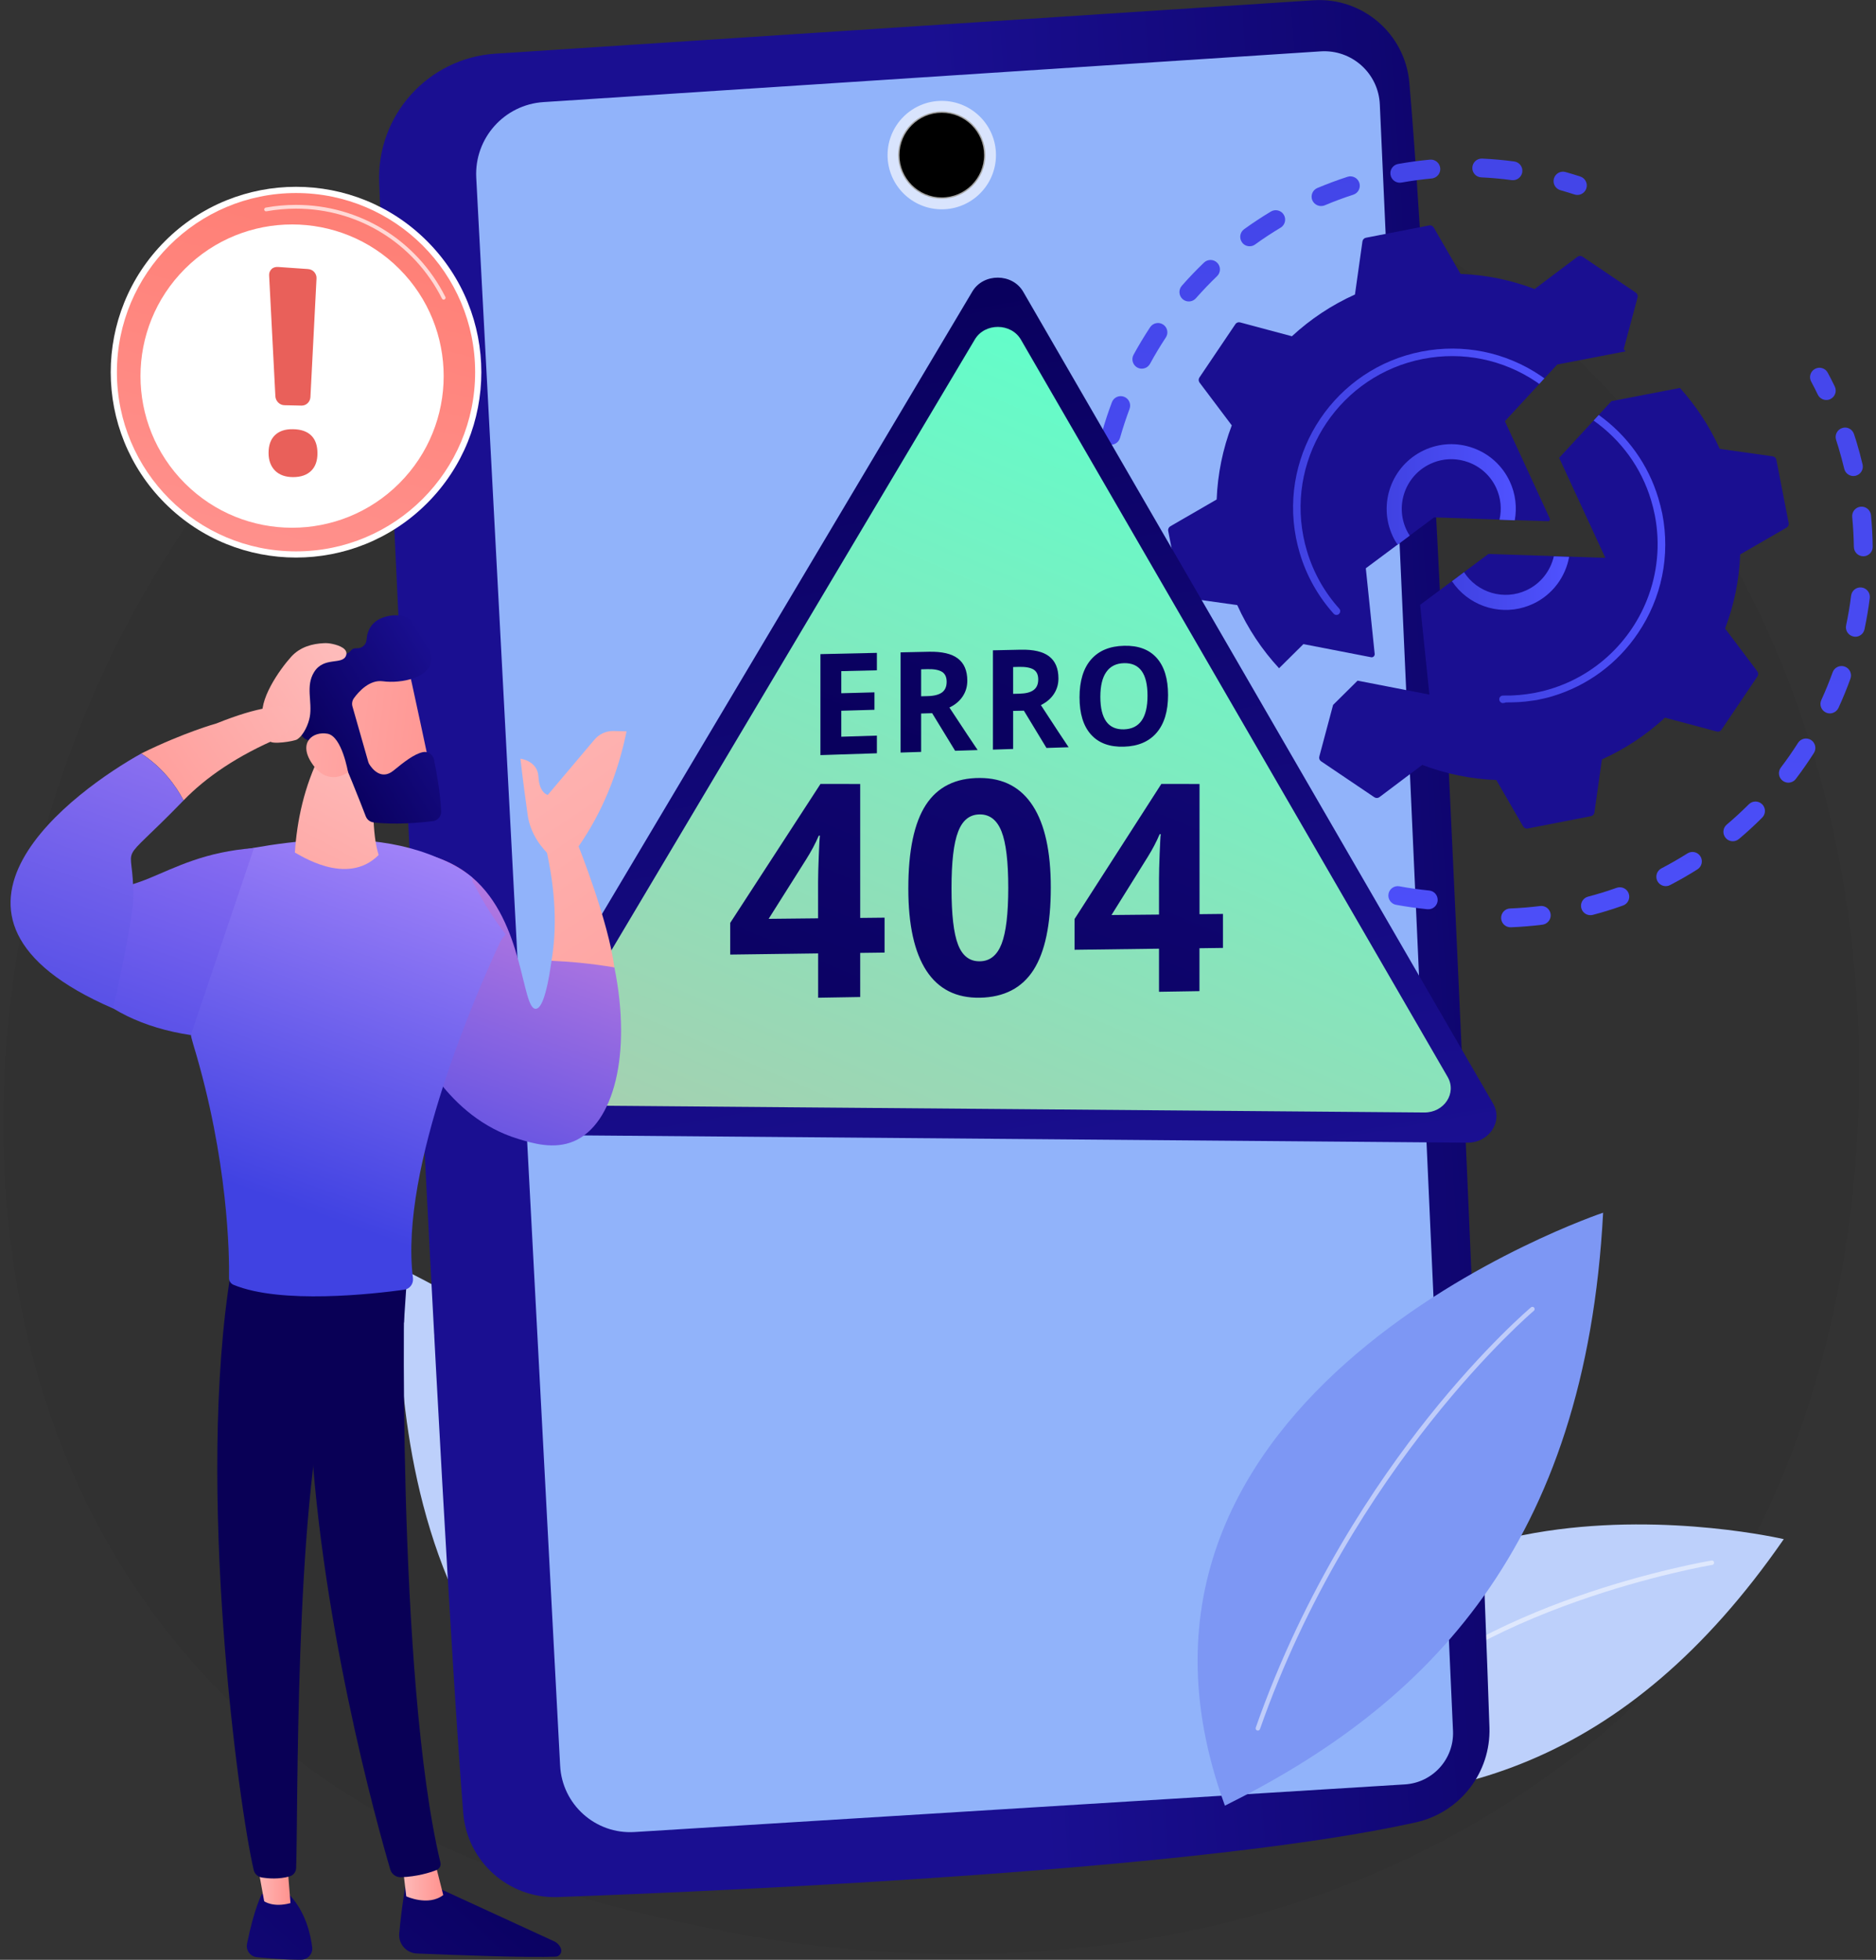 <svg width="316" height="330" viewBox="0 0 316 330" fill="none" xmlns="http://www.w3.org/2000/svg">
<rect x="0" y="0" width="316" height="330" fill="#333333" stroke="none"/>
<path opacity="0.05" d="M276.918 285.373C270.501 292.05 264.43 296.349 259.627 299.753C203.223 339.735 136.475 328.077 122.3 325.233C101.353 321.026 60.868 312.903 31.593 278.9C-12.706 227.457 -5.804 146.394 28.544 92.89C34.83 83.107 68.021 28.782 135.487 20.072C176.317 14.802 223.908 25.434 258.368 53.954C330.711 113.827 325.554 234.788 276.918 285.373Z" fill="black"/>
<path d="M129.425 304.594C127.448 269.042 114.27 236.606 67.453 213.533C67.453 213.524 60.187 300.751 129.425 304.594Z" fill="#BDD0FB"/>
<path opacity="0.51" d="M116.573 289.159C116.48 289.159 116.387 289.122 116.312 289.056C89.826 263.204 73.281 225.294 73.123 224.911C73.039 224.725 73.132 224.501 73.319 224.417C73.505 224.333 73.729 224.426 73.813 224.613C73.981 224.995 90.46 262.775 116.834 288.506C116.984 288.655 116.984 288.889 116.844 289.038C116.769 289.122 116.666 289.159 116.573 289.159Z" fill="white"/>
<path d="M211.038 302.374C243.008 305.321 273.682 297.86 300.466 259.166C300.466 259.166 223.637 241.129 211.038 302.374Z" fill="#BDD0FB"/>
<path opacity="0.51" d="M229.177 291.929C229.093 291.929 229 291.901 228.935 291.836C228.776 291.705 228.758 291.463 228.888 291.304C238.447 280.038 254.097 272.876 265.54 268.856C277.925 264.501 288.193 262.785 288.296 262.766C288.501 262.729 288.697 262.869 288.725 263.074C288.762 263.279 288.622 263.475 288.417 263.503C288.007 263.568 247.559 270.451 229.457 291.78C229.392 291.882 229.28 291.929 229.177 291.929Z" fill="white"/>
<path d="M221.231 0.048L83.438 9.039C72.106 9.776 63.424 19.419 63.871 30.769C65.858 81.177 74.195 257.403 78.028 305.265C78.691 313.491 85.713 319.73 93.957 319.432C126.03 318.266 203.101 314.75 238.475 306.86C245.927 305.2 251.14 298.476 250.888 290.856C249.49 248.6 241.6 61.722 237.394 13.907C236.666 5.663 229.485 -0.492 221.231 0.048Z" fill="url(#paint0_linear_54784_32799)"/>
<path d="M222.462 8.647L91.551 17.19C84.93 17.619 79.884 23.289 80.22 29.911L94.349 297.282C94.676 303.848 100.309 308.884 106.874 308.483L236.647 300.462C241.339 300.173 244.938 296.182 244.752 291.491L232.423 17.61C232.208 12.35 227.713 8.311 222.462 8.647Z" fill="#91B3FA"/>
<path d="M158.634 33.464C162.693 33.464 165.983 30.174 165.983 26.115C165.983 22.056 162.693 18.766 158.634 18.766C154.576 18.766 151.285 22.056 151.285 26.115C151.285 30.174 154.576 33.464 158.634 33.464Z" fill="black"/>
<path opacity="0.65" d="M158.634 35.245C153.598 35.245 149.504 31.151 149.504 26.115C149.504 21.079 153.598 16.985 158.634 16.985C163.67 16.985 167.764 21.079 167.764 26.115C167.764 31.151 163.67 35.245 158.634 35.245ZM158.634 18.99C154.708 18.99 151.509 22.189 151.509 26.115C151.509 30.041 154.708 33.24 158.634 33.24C162.561 33.24 165.759 30.041 165.759 26.115C165.759 22.189 162.57 18.99 158.634 18.99Z" fill="white"/>
<path d="M206.328 304.043C240.62 287.023 267.079 260.239 270.035 204.198C270.035 204.198 180.775 234.004 206.328 304.043Z" fill="#7D97F4"/>
<path opacity="0.51" d="M211.877 291.397C211.84 291.397 211.793 291.388 211.756 291.379C211.56 291.313 211.458 291.099 211.523 290.903C219.711 267.569 231.872 249.569 240.639 238.583C250.142 226.674 257.808 220.201 257.883 220.136C258.042 220.006 258.284 220.024 258.415 220.183C258.545 220.341 258.527 220.584 258.368 220.714C258.06 220.966 227.825 246.697 212.232 291.155C212.176 291.295 212.036 291.397 211.877 291.397Z" fill="white"/>
<path d="M249.508 29.864C251.215 29.948 252.94 30.097 254.628 30.331C254.861 30.358 255.085 30.34 255.3 30.274C255.878 30.097 256.326 29.603 256.419 28.969C256.54 28.102 255.925 27.299 255.057 27.188C253.276 26.945 251.467 26.787 249.667 26.703C248.79 26.665 248.044 27.337 248.007 28.213C247.951 29.081 248.631 29.827 249.508 29.864Z" fill="url(#paint1_linear_54784_32799)"/>
<path d="M205.05 44.264C204.444 43.63 203.437 43.611 202.803 44.217C201.507 45.458 200.248 46.773 199.063 48.125C198.485 48.787 198.55 49.785 199.203 50.363C199.632 50.736 200.201 50.848 200.714 50.69C200.984 50.605 201.245 50.447 201.441 50.223C202.57 48.946 203.763 47.696 204.995 46.511C205.638 45.896 205.657 44.889 205.05 44.264Z" fill="url(#paint2_linear_54784_32799)"/>
<path d="M185.596 80.123C184.729 80.001 183.927 80.617 183.806 81.484C183.563 83.266 183.395 85.075 183.311 86.875C183.265 87.752 183.945 88.498 184.822 88.535C185.009 88.544 185.186 88.516 185.363 88.47C185.988 88.283 186.454 87.714 186.491 87.024C186.575 85.317 186.734 83.601 186.967 81.904C187.07 81.037 186.463 80.235 185.596 80.123Z" fill="url(#paint3_linear_54784_32799)"/>
<path d="M195.929 54.653C195.202 54.168 194.213 54.373 193.729 55.101C192.74 56.602 191.798 58.16 190.94 59.736C190.52 60.501 190.809 61.471 191.574 61.89C191.966 62.105 192.395 62.133 192.787 62.011C193.169 61.9 193.514 61.629 193.719 61.247C194.531 59.755 195.426 58.262 196.368 56.835C196.862 56.117 196.657 55.129 195.929 54.653Z" fill="url(#paint4_linear_54784_32799)"/>
<path d="M236.069 30.741C237.748 30.442 239.464 30.209 241.161 30.051C241.273 30.041 241.376 30.023 241.478 29.985C242.187 29.771 242.672 29.081 242.597 28.316C242.514 27.439 241.739 26.805 240.872 26.88C239.082 27.048 237.282 27.29 235.51 27.607C234.642 27.756 234.073 28.587 234.223 29.445C234.381 30.321 235.202 30.899 236.069 30.741Z" fill="url(#paint5_linear_54784_32799)"/>
<path d="M189.336 66.805C188.515 66.497 187.601 66.908 187.294 67.728C186.659 69.407 186.09 71.142 185.606 72.867C185.372 73.706 185.857 74.583 186.706 74.826C187.004 74.909 187.312 74.9 187.592 74.816C188.096 74.667 188.506 74.266 188.664 73.725C189.131 72.084 189.672 70.442 190.269 68.838C190.567 68.027 190.157 67.113 189.336 66.805Z" fill="url(#paint6_linear_54784_32799)"/>
<path d="M184.925 93.925C184.048 94.009 183.405 94.774 183.488 95.651C183.647 97.432 183.889 99.241 184.207 101.013C184.356 101.881 185.186 102.45 186.044 102.3C186.109 102.291 186.165 102.272 186.23 102.254C186.986 102.021 187.471 101.256 187.331 100.463C187.032 98.775 186.799 97.068 186.65 95.371C186.575 94.494 185.801 93.851 184.925 93.925Z" fill="url(#paint7_linear_54784_32799)"/>
<path d="M210.945 41.401C211.112 41.354 211.271 41.27 211.411 41.167C212.791 40.17 214.237 39.218 215.701 38.342C216.456 37.894 216.699 36.915 216.251 36.169C215.804 35.413 214.824 35.171 214.078 35.618C212.539 36.542 211.019 37.54 209.564 38.593C208.856 39.106 208.697 40.095 209.21 40.813C209.602 41.373 210.31 41.587 210.945 41.401Z" fill="url(#paint8_linear_54784_32799)"/>
<path d="M222.985 34.63C223.041 34.611 223.097 34.593 223.143 34.574C224.71 33.912 226.333 33.306 227.956 32.783C228.786 32.513 229.243 31.617 228.972 30.788C228.702 29.967 227.825 29.51 227.004 29.762C226.995 29.762 226.986 29.771 226.976 29.771C225.27 30.321 223.563 30.965 221.903 31.655C221.091 32 220.718 32.923 221.054 33.734C221.39 34.481 222.22 34.854 222.985 34.63Z" fill="url(#paint9_linear_54784_32799)"/>
<path d="M189.336 108.539C189.075 107.719 188.189 107.234 187.359 107.486C187.349 107.486 187.34 107.495 187.331 107.495C186.491 107.747 186.044 108.679 186.314 109.509C186.864 111.225 187.517 112.979 188.207 114.629C188.524 115.385 189.355 115.749 190.119 115.525C190.175 115.506 190.213 115.469 190.268 115.441C191.08 115.105 191.462 114.172 191.117 113.37C190.464 111.804 189.867 110.172 189.336 108.539Z" fill="url(#paint10_linear_54784_32799)"/>
<path d="M267.209 31.72C267.48 30.89 267.023 29.995 266.193 29.724C265.372 29.454 264.533 29.202 263.703 28.969C262.863 28.726 261.987 29.221 261.744 30.069C261.511 30.909 261.996 31.785 262.845 32.028C263.637 32.252 264.43 32.494 265.213 32.746C265.53 32.849 265.866 32.849 266.165 32.755C266.64 32.606 267.041 32.242 267.209 31.72Z" fill="url(#paint11_linear_54784_32799)"/>
<path d="M240.742 149.948C239.072 149.78 237.384 149.547 235.733 149.239C234.866 149.08 234.045 149.649 233.887 150.507C233.728 151.365 234.297 152.195 235.155 152.354C236.89 152.671 238.671 152.923 240.425 153.1C240.639 153.118 240.844 153.1 241.04 153.044C241.637 152.867 242.094 152.335 242.159 151.682C242.243 150.806 241.609 150.032 240.742 149.948Z" fill="url(#paint12_linear_54784_32799)"/>
<path d="M306.202 66.46C306.547 67.169 307.349 67.504 308.086 67.29C308.17 67.262 308.244 67.234 308.319 67.197C309.112 66.814 309.438 65.863 309.056 65.08C308.683 64.306 308.282 63.522 307.871 62.758C307.461 61.983 306.5 61.694 305.726 62.114C304.952 62.524 304.663 63.494 305.083 64.259C305.474 64.977 305.848 65.723 306.202 66.46Z" fill="url(#paint13_linear_54784_32799)"/>
<path d="M313.42 85.317C312.553 85.401 311.91 86.175 311.993 87.052C312.152 88.722 312.245 90.419 312.273 92.097C312.283 92.974 313.001 93.674 313.877 93.664C314.027 93.664 314.176 93.636 314.316 93.599C314.978 93.403 315.453 92.778 315.444 92.06C315.425 90.298 315.323 88.507 315.155 86.744C315.062 85.877 314.288 85.234 313.42 85.317Z" fill="url(#paint14_linear_54784_32799)"/>
<path d="M313.579 98.924C312.711 98.812 311.919 99.428 311.807 100.305C311.602 101.974 311.313 103.643 310.967 105.294C310.781 106.152 311.331 106.991 312.189 107.178C312.46 107.234 312.73 107.225 312.973 107.15C313.504 106.991 313.943 106.544 314.064 105.956C314.427 104.222 314.735 102.459 314.95 100.706C315.062 99.829 314.446 99.036 313.579 98.924Z" fill="url(#paint15_linear_54784_32799)"/>
<path d="M302.863 125.093C301.958 126.511 300.989 127.91 299.972 129.244C299.44 129.943 299.58 130.941 300.28 131.463C300.699 131.78 301.231 131.864 301.697 131.715C302.005 131.622 302.294 131.435 302.499 131.155C303.572 129.747 304.588 128.274 305.54 126.791C306.006 126.054 305.792 125.075 305.055 124.599C304.318 124.133 303.339 124.347 302.863 125.093Z" fill="url(#paint16_linear_54784_32799)"/>
<path d="M284.239 143.699C282.821 144.594 281.338 145.443 279.856 146.217C279.082 146.618 278.774 147.579 279.175 148.353C279.529 149.043 280.322 149.36 281.04 149.146C281.133 149.118 281.227 149.08 281.31 149.034C282.877 148.222 284.435 147.327 285.927 146.385C286.664 145.919 286.887 144.939 286.421 144.193C285.955 143.447 284.976 143.233 284.239 143.699Z" fill="url(#paint17_linear_54784_32799)"/>
<path d="M294.581 135.427C293.388 136.611 292.138 137.768 290.86 138.849C290.189 139.418 290.105 140.416 290.674 141.088C291.093 141.591 291.756 141.759 292.343 141.582C292.548 141.517 292.735 141.424 292.912 141.274C294.264 140.136 295.579 138.924 296.829 137.674C297.445 137.059 297.454 136.052 296.829 135.427C296.204 134.811 295.197 134.811 294.581 135.427Z" fill="url(#paint18_linear_54784_32799)"/>
<path d="M310.734 112.242C309.914 111.944 309 112.373 308.701 113.193C308.132 114.769 307.489 116.345 306.789 117.875C306.426 118.668 306.771 119.61 307.573 119.983C307.937 120.151 308.338 120.169 308.692 120.057C309.112 119.927 309.475 119.628 309.681 119.199C310.417 117.595 311.098 115.935 311.695 114.275C311.993 113.445 311.564 112.54 310.734 112.242Z" fill="url(#paint19_linear_54784_32799)"/>
<path d="M259.422 152.559C257.753 152.764 256.055 152.904 254.376 152.969C253.5 152.997 252.819 153.743 252.856 154.62C252.894 155.497 253.63 156.177 254.507 156.14C256.27 156.066 258.06 155.926 259.814 155.702C259.907 155.693 259.991 155.674 260.075 155.646C260.802 155.422 261.287 154.713 261.194 153.93C261.082 153.063 260.289 152.447 259.422 152.559Z" fill="url(#paint20_linear_54784_32799)"/>
<path d="M272.32 149.491C270.744 150.05 269.13 150.554 267.489 150.983C266.65 151.207 266.137 152.074 266.361 152.923C266.584 153.771 267.452 154.275 268.3 154.051C269.009 153.865 269.718 153.659 270.417 153.454C271.415 153.156 272.413 152.829 273.383 152.475C274.213 152.186 274.642 151.272 274.344 150.451C274.055 149.631 273.15 149.202 272.32 149.491Z" fill="url(#paint21_linear_54784_32799)"/>
<path d="M312.292 73.091C312.021 72.261 311.126 71.785 310.296 72.074C309.466 72.345 309.009 73.24 309.28 74.07C309.419 74.49 309.55 74.919 309.681 75.348C310.035 76.532 310.361 77.735 310.65 78.938C310.856 79.787 311.704 80.319 312.562 80.113C312.59 80.104 312.628 80.095 312.656 80.085C313.448 79.843 313.933 79.022 313.737 78.202C313.439 76.933 313.094 75.665 312.721 74.415C312.581 73.986 312.441 73.538 312.292 73.091Z" fill="url(#paint22_linear_54784_32799)"/>
<path d="M227.732 147.187C226.958 146.926 226.174 146.655 225.4 146.366C224.579 146.059 223.665 146.469 223.358 147.29C223.05 148.11 223.46 149.024 224.281 149.332C225.092 149.64 225.922 149.929 226.734 150.199C227.051 150.302 227.387 150.302 227.685 150.209C228.161 150.069 228.562 149.696 228.739 149.192C229.019 148.362 228.571 147.467 227.732 147.187Z" fill="url(#paint23_linear_54784_32799)"/>
<path d="M298.61 76.84L289.676 75.581C287.969 71.776 285.684 68.335 282.97 65.322L271.443 67.542L262.63 77.092L270.408 93.935L250.721 93.273L239.212 101.843L240.77 116.961L228.674 114.611L224.551 118.696L222.229 127.388C222.145 127.695 222.267 128.013 222.528 128.19L231.499 134.242C231.761 134.42 232.106 134.41 232.357 134.224L239.567 128.796C243.502 130.297 247.718 131.174 252.045 131.342L256.559 139.148C256.717 139.418 257.034 139.568 257.342 139.502L267.974 137.432C268.282 137.376 268.524 137.124 268.571 136.807L269.83 127.873C273.784 126.091 277.356 123.704 280.452 120.841L289.172 123.172C289.48 123.256 289.797 123.135 289.974 122.874L296.027 113.902C296.204 113.641 296.195 113.296 296.008 113.044L290.581 105.835C292.082 101.899 292.959 97.684 293.127 93.357L300.933 88.843C301.203 88.684 301.352 88.367 301.287 88.059L299.217 77.427C299.17 77.129 298.927 76.887 298.61 76.84Z" fill="url(#paint24_linear_54784_32799)"/>
<path d="M257.156 99.372C253.332 101.172 248.837 99.801 246.608 96.35L244.575 97.87C247.223 101.825 252.185 103.625 256.745 102.244C257.249 102.095 257.743 101.899 258.238 101.675C261.539 100.127 263.703 97.115 264.309 93.767L261.735 93.674C261.175 96.089 259.562 98.243 257.156 99.372Z" fill="url(#paint25_linear_54784_32799)"/>
<path d="M279.324 83.844C277.617 78.202 274.129 73.333 269.298 69.873L268.431 70.815C273.103 74.117 276.479 78.789 278.111 84.217C278.363 85.047 278.578 85.896 278.746 86.763C279.706 91.697 279.165 96.574 277.449 100.939C274.362 108.773 267.461 114.928 258.592 116.653C256.811 116.998 254.992 117.157 253.183 117.12C252.828 117.11 252.539 117.39 252.539 117.744C252.539 117.81 252.549 117.875 252.567 117.94C252.642 118.192 252.884 118.388 253.164 118.388C253.276 118.388 253.379 118.332 253.49 118.332C253.546 118.332 253.602 118.276 253.658 118.276C253.677 118.276 253.696 118.276 253.714 118.276C255.141 118.276 256.568 118.22 257.986 117.996C258.275 117.95 258.555 117.931 258.844 117.875C259.748 117.698 260.644 117.493 261.511 117.232C267.386 115.46 272.441 111.757 275.92 106.59C279.921 100.668 281.366 93.543 280.005 86.52C279.809 85.607 279.585 84.711 279.324 83.844Z" fill="url(#paint26_linear_54784_32799)"/>
<path d="M231.555 110.097L230.063 95.688L241.572 87.117L260.756 87.761C260.989 87.77 261.147 87.528 261.054 87.313L253.49 70.927L262.304 61.377L273.831 59.158C273.719 59.036 273.616 58.915 273.504 58.794L275.836 50.074C275.92 49.766 275.799 49.449 275.537 49.272L266.566 43.219C266.305 43.042 265.96 43.051 265.708 43.238L258.499 48.666C254.563 47.164 250.348 46.288 246.02 46.12L241.506 38.314C241.348 38.043 241.031 37.894 240.723 37.959L230.091 40.03C229.783 40.086 229.541 40.337 229.494 40.654L228.235 49.589C224.281 51.37 220.709 53.758 217.613 56.621L208.893 54.289C208.585 54.205 208.259 54.327 208.091 54.588L202.038 63.559C201.861 63.821 201.87 64.166 202.057 64.418L207.485 71.627C205.983 75.562 205.106 79.778 204.939 84.105L197.133 88.619C196.862 88.777 196.713 89.094 196.778 89.402L198.849 100.034C198.905 100.342 199.156 100.584 199.473 100.631L208.408 101.89C210.189 105.844 212.577 109.416 215.44 112.512L215.43 112.54L219.553 108.456L230.949 110.666C231.276 110.74 231.593 110.451 231.555 110.097Z" fill="url(#paint27_linear_54784_32799)"/>
<path d="M237.459 90.195C237.254 89.887 237.067 89.561 236.909 89.216C234.95 85.056 236.75 80.076 240.91 78.118C241.292 77.94 241.674 77.791 242.066 77.67C243.773 77.157 245.582 77.204 247.289 77.819C249.387 78.575 251.066 80.104 252.008 82.118C252.828 83.872 252.978 85.765 252.577 87.518L255.151 87.612C255.542 85.457 255.3 83.172 254.302 81.046C253.061 78.416 250.879 76.42 248.147 75.441C245.414 74.452 242.458 74.592 239.828 75.833C234.4 78.388 232.05 84.879 234.605 90.307C234.838 90.811 235.118 91.277 235.416 91.725L237.459 90.195Z" fill="url(#paint28_linear_54784_32799)"/>
<path d="M259.534 63.28C253.612 59.279 246.477 57.833 239.464 59.195C224.98 62.011 215.486 76.085 218.303 90.568C218.48 91.463 218.695 92.34 218.956 93.207C220.084 96.956 222.024 100.416 224.645 103.336C224.878 103.597 225.279 103.615 225.54 103.382C225.727 103.214 225.792 102.953 225.727 102.729C225.699 102.645 225.652 102.561 225.587 102.487C223.087 99.708 221.241 96.415 220.168 92.844C219.916 92.023 219.711 91.184 219.543 90.326C216.857 76.532 225.894 63.121 239.697 60.435C246.384 59.139 253.173 60.519 258.816 64.324C258.974 64.427 259.123 64.539 259.273 64.651L260.14 63.709C259.944 63.569 259.739 63.42 259.534 63.28Z" fill="url(#paint29_linear_54784_32799)"/>
<path d="M71.935 84.742C84.125 72.552 84.125 52.788 71.935 40.598C59.745 28.408 39.981 28.408 27.791 40.598C15.601 52.788 15.601 72.552 27.791 84.742C39.981 96.932 59.745 96.932 71.935 84.742Z" fill="white"/>
<path d="M49.863 92.844C66.526 92.844 80.034 79.336 80.034 62.673C80.034 46.011 66.526 32.503 49.863 32.503C33.201 32.503 19.693 46.011 19.693 62.673C19.693 79.336 33.201 92.844 49.863 92.844Z" fill="url(#paint30_linear_54784_32799)"/>
<path opacity="0.7" d="M74.736 50.456C74.783 50.456 74.829 50.447 74.876 50.419C75.035 50.335 75.1 50.148 75.016 49.99C70.194 40.431 60.551 34.499 49.854 34.499C48.147 34.499 46.441 34.648 44.771 34.956C44.594 34.984 44.482 35.152 44.51 35.329C44.538 35.507 44.706 35.618 44.883 35.581C46.515 35.283 48.185 35.133 49.854 35.133C60.309 35.133 69.737 40.934 74.447 50.279C74.512 50.391 74.624 50.456 74.736 50.456Z" fill="white"/>
<path d="M67.255 81.383C77.227 71.412 77.227 55.244 67.255 45.272C57.283 35.3 41.115 35.3 31.143 45.272C21.171 55.244 21.171 71.412 31.143 81.383C41.115 91.355 57.283 91.355 67.255 81.383Z" fill="white"/>
<path d="M50.787 68.297L47.896 68.232C47.093 68.213 46.422 67.523 46.385 66.712L45.331 46.353C45.312 45.933 45.462 45.588 45.751 45.299C46.04 45.019 46.441 44.926 46.851 44.954L51.831 45.299C52.242 45.327 52.624 45.467 52.913 45.784C53.193 46.101 53.342 46.483 53.314 46.894L52.288 66.889C52.232 67.682 51.579 68.316 50.787 68.297Z" fill="url(#paint31_linear_54784_32799)"/>
<path d="M46.319 73.268C47.038 72.578 48.054 72.242 49.36 72.27C50.703 72.289 51.729 72.643 52.428 73.333C53.128 74.014 53.473 75.021 53.473 76.336C53.473 77.605 53.118 78.593 52.41 79.283C51.691 79.983 50.684 80.337 49.369 80.337C48.082 80.337 47.066 79.974 46.338 79.255C45.611 78.528 45.238 77.53 45.238 76.271C45.238 74.956 45.601 73.958 46.319 73.268Z" fill="url(#paint32_linear_54784_32799)"/>
<path d="M163.792 49.076L83.223 184.454C81.451 187.429 83.764 191.067 87.448 191.095L247.158 192.41C250.851 192.438 253.229 188.819 251.495 185.816L172.353 49.123C170.534 45.98 165.657 45.952 163.792 49.076Z" fill="url(#paint33_linear_54784_32799)"/>
<path d="M164.202 57.162L91.029 180.108C89.425 182.804 91.523 186.114 94.862 186.133L239.912 187.327C243.26 187.355 245.423 184.063 243.847 181.339L171.971 57.199C170.32 54.345 165.89 54.327 164.202 57.162Z" fill="url(#paint34_linear_54784_32799)"/>
<path d="M149 160.396L144.895 160.45V167.881L137.811 168V160.537L123 160.733V155.399L138.208 132L144.895 132.011V154.562L149 154.519V160.396ZM137.8 154.628V148.523C137.8 147.502 137.843 146.024 137.918 144.091C137.993 142.157 138.058 141.027 138.111 140.712H137.918C137.34 142.059 136.632 143.374 135.818 144.666L129.473 154.715L137.8 154.628Z" fill="url(#paint35_linear_54784_32799)"/>
<path d="M177 149.433C177 155.676 176.023 160.304 174.081 163.337C172.128 166.371 169.121 167.921 165.049 167.998C161.077 168.064 158.081 166.558 156.051 163.458C154.021 160.359 153 155.742 153 149.631C153 143.245 153.988 138.54 155.963 135.518C157.938 132.495 160.967 130.989 165.049 131C169 131 171.985 132.583 173.993 135.715C176.001 138.826 177 143.41 177 149.433ZM160.276 149.565C160.276 153.984 160.638 157.149 161.373 159.051C162.108 160.952 163.326 161.898 165.06 161.865C166.75 161.843 167.968 160.853 168.715 158.919C169.461 156.984 169.834 153.841 169.834 149.488C169.834 145.091 169.461 141.926 168.704 140.013C167.947 138.09 166.728 137.133 165.06 137.133C163.348 137.133 162.13 138.101 161.395 140.035C160.638 141.97 160.276 145.146 160.276 149.565Z" fill="url(#paint36_linear_54784_32799)"/>
<path d="M205.989 159.613L202.042 159.668V166.891L195.228 167V159.744L181 159.928V154.747L195.621 132L202.053 132.011V153.932L206 153.889V159.613H205.989ZM195.228 153.997V148.055C195.228 147.067 195.261 145.633 195.337 143.743C195.413 141.863 195.468 140.766 195.522 140.462H195.337C194.781 141.777 194.105 143.047 193.32 144.308L187.225 154.073L195.228 153.997Z" fill="url(#paint37_linear_54784_32799)"/>
<path d="M147.706 126.839L138.194 127.147V110.145L147.706 109.931V112.869L141.71 113.008V116.73L147.296 116.58V119.518L141.71 119.677V124.051L147.706 123.864V126.839Z" fill="url(#paint38_linear_54784_32799)"/>
<path d="M155.158 120.143V126.606L151.698 126.718V109.847L156.454 109.744C158.665 109.698 160.297 110.071 161.35 110.882C162.404 111.684 162.936 112.934 162.936 114.622C162.936 115.61 162.675 116.487 162.152 117.27C161.63 118.054 160.884 118.679 159.924 119.136C162.358 122.838 163.943 125.226 164.68 126.298L160.884 126.419L157.014 120.087L155.158 120.143ZM155.158 117.242L156.268 117.214C157.359 117.187 158.161 116.972 158.683 116.59C159.205 116.198 159.457 115.601 159.457 114.799C159.457 114.006 159.196 113.447 158.665 113.12C158.133 112.794 157.312 112.645 156.202 112.673L155.158 112.701V117.242Z" fill="url(#paint39_linear_54784_32799)"/>
<path d="M170.658 119.705V126.112L167.254 126.224V109.502L171.926 109.399C174.099 109.353 175.694 109.726 176.729 110.528C177.764 111.33 178.287 112.561 178.287 114.239C178.287 115.219 178.026 116.095 177.513 116.869C177 117.644 176.272 118.259 175.33 118.725C177.718 122.391 179.275 124.759 180.003 125.823L176.272 125.944L172.467 119.667L170.658 119.705ZM170.658 116.832L171.749 116.804C172.822 116.776 173.605 116.571 174.118 116.179C174.631 115.797 174.883 115.2 174.883 114.407C174.883 113.615 174.622 113.064 174.099 112.738C173.577 112.421 172.775 112.272 171.684 112.29L170.658 112.318V116.832Z" fill="url(#paint40_linear_54784_32799)"/>
<path d="M196.752 117.028C196.752 119.751 196.118 121.859 194.841 123.36C193.563 124.862 191.726 125.655 189.329 125.729C186.923 125.804 185.076 125.132 183.78 123.696C182.483 122.26 181.84 120.162 181.84 117.41C181.84 114.659 182.493 112.523 183.789 111.041C185.085 109.558 186.941 108.793 189.348 108.737C191.754 108.681 193.582 109.371 194.85 110.798C196.118 112.225 196.752 114.305 196.752 117.028ZM185.347 117.345C185.347 119.192 185.682 120.572 186.344 121.495C187.007 122.409 188.005 122.847 189.329 122.81C191.977 122.726 193.292 120.842 193.292 117.14C193.292 113.428 191.977 111.609 189.348 111.665C188.023 111.693 187.025 112.188 186.354 113.148C185.682 114.09 185.347 115.489 185.347 117.345Z" fill="url(#paint41_linear_54784_32799)"/>
<path d="M68.441 316.541C68.441 316.541 67.639 321.082 67.247 325.578C67.098 327.331 68.45 328.86 70.213 328.935C76.2 329.187 88.996 329.672 93.594 329.467C94.284 329.439 94.731 328.73 94.48 328.086C94.265 327.545 93.855 327.116 93.323 326.874L72.181 317.156L68.441 316.541Z" fill="url(#paint42_linear_54784_32799)"/>
<path d="M67.788 313.883L68.432 319.31C68.432 319.31 72.134 321.036 74.662 319.096L73.132 313.043L67.788 313.883Z" fill="url(#paint43_linear_54784_32799)"/>
<path d="M68.264 211.799C67.984 213.216 66.772 282.556 74.186 313.631C74.307 314.134 74.046 314.657 73.57 314.862C72.433 315.328 70.204 316 67.537 316.093C66.707 316.121 65.97 315.58 65.737 314.787C63.62 307.578 53.463 271.458 52.139 236.951C50.656 198.397 52.139 235.636 52.139 235.636L53.006 211.799H68.264Z" fill="url(#paint44_linear_54784_32799)"/>
<path d="M44.118 318.909C44.118 318.909 42.841 321.204 41.61 327.294C41.386 328.394 42.151 329.448 43.27 329.56C45.247 329.756 48.287 330.008 50.721 329.989C51.841 329.98 52.717 329 52.587 327.891C52.316 325.671 51.477 322.024 48.875 319.18L44.118 318.909Z" fill="url(#paint45_linear_54784_32799)"/>
<path d="M42.999 311.933L44.501 320.14C44.501 320.14 45.993 321.25 48.931 320.448L48.213 311.616L42.999 311.933Z" fill="url(#paint46_linear_54784_32799)"/>
<path d="M38.933 213.925C32.871 250.511 40.248 304.351 42.738 314.88C42.888 315.524 43.41 316.018 44.063 316.13C45.172 316.317 47 316.466 48.8 315.944C49.425 315.766 49.854 315.207 49.882 314.554C50.218 306.039 49.612 253.738 55.263 233.072C55.552 232.027 56.187 231.113 57.072 230.479L68.04 222.682L68.879 210.083L38.933 213.925Z" fill="url(#paint47_linear_54784_32799)"/>
<path d="M92.904 161.773C91.98 168.329 91.01 169.831 90.255 169.868C87.849 169.99 88.334 155.217 79.539 147.737C73.981 143.018 66.389 142.627 60.43 143.177C63.209 153.146 65.988 163.107 68.767 173.076C69.98 176.051 75.268 188.101 87.243 191.757C89.677 192.503 93.305 193.613 96.681 192.158C103.34 189.295 106.464 177.562 103.489 162.883C102.081 162.37 100.15 161.81 92.904 161.773Z" fill="url(#paint48_linear_54784_32799)"/>
<path d="M90.777 136.22L91.878 142.449C93.65 150.069 93.818 156.42 92.894 161.783C94.414 161.848 96.009 161.95 97.679 162.118C99.73 162.323 101.67 162.585 103.479 162.892C102.519 155.142 97.371 142.282 97.371 142.282C94.265 137.786 93.892 140.705 90.777 136.22Z" fill="url(#paint49_linear_54784_32799)"/>
<path d="M103.377 123.088C102.127 123.051 100.933 123.592 100.131 124.543L92.269 133.851C92.269 133.851 90.842 133.562 90.703 130.82C90.572 128.078 87.662 127.751 87.662 127.751C87.662 127.751 88.082 131.575 88.884 137.227C89.341 140.463 91.253 142.822 92.801 144.249L97.343 142.683C101.512 136.723 104.104 130.148 105.54 123.144L103.377 123.088Z" fill="url(#paint50_linear_54784_32799)"/>
<path d="M29.318 148.427C29.84 148.288 33.421 144.594 33.962 144.492C42.785 142.813 64.804 136.882 79.539 147.756C79.576 148.073 79.595 148.325 79.614 148.53C79.754 148.726 79.95 149.052 80.22 149.575C81.61 152.27 83.279 154.89 85.191 157.343C84.771 157.763 84.417 158.248 84.165 158.798C80.621 166.38 67.201 196.681 69.56 215.203C69.681 216.163 69.029 217.04 68.077 217.17C62.864 217.889 47.345 219.651 39.334 216.34C38.868 216.145 38.569 215.688 38.579 215.184C38.635 211.463 38.476 195.338 32.563 175.893C32.34 175.165 32.162 174.429 32.023 173.692C31.948 173.841 31.883 173.99 31.808 174.14L29.318 148.427Z" fill="url(#paint51_linear_54784_32799)"/>
<path d="M42.776 142.804C26.324 144.007 22.883 153.408 11.514 147.663L13.529 165.27C17.744 169.924 24.114 173.095 32.134 174.289L42.776 142.804Z" fill="url(#paint52_linear_54784_32799)"/>
<path d="M54.014 126.884C51.197 132.508 50.022 138.225 49.668 143.559C50.274 143.783 58.369 149.397 63.778 143.97C62.622 140.239 62.808 134.625 63.107 128.87L54.014 126.884Z" fill="url(#paint53_linear_54784_32799)"/>
<path d="M68.693 112.111C68.852 112.363 72.89 131.426 72.89 131.426L61.95 133.506L55.431 116C55.441 116 66.1 107.915 68.693 112.111Z" fill="url(#paint54_linear_54784_32799)"/>
<path d="M59.619 117.558C59.329 117.959 59.236 118.472 59.367 118.948L62.034 128.292C62.071 128.432 62.137 128.572 62.211 128.693C62.64 129.383 64.188 131.463 66.277 129.757C68.059 128.302 69.719 126.987 71.202 126.651C72.069 126.455 72.918 127.024 73.104 127.891C73.477 129.682 74.158 133.31 74.307 136.621C74.344 137.451 73.729 138.169 72.908 138.262C70.735 138.532 66.473 138.924 62.911 138.476C62.323 138.402 61.829 138.01 61.614 137.46C60.682 135.035 58.024 128.255 56.989 126.455C56.019 124.786 53.445 124.627 52.26 124.646C51.813 124.655 51.384 124.478 51.066 124.151C50.134 123.182 48.632 120.981 51.178 118.63C51.813 118.043 51.841 117.045 51.262 116.401C50.236 115.245 49.294 113.352 51.253 111.207C53.23 109.034 55.618 109.435 57.157 110.05C57.837 110.321 58.649 110.144 59.087 109.565C59.283 109.304 59.591 109.127 60.057 109.155C60.934 109.211 61.68 108.595 61.745 107.719C61.847 106.217 62.556 104.417 65.168 103.783C69.961 102.608 72.619 107.327 72.703 110.74C72.787 114.154 67.518 115.133 64.478 114.713C62.239 114.415 60.421 116.457 59.619 117.558Z" fill="url(#paint55_linear_54784_32799)"/>
<path d="M58.621 130.018C58.621 130.018 57.604 123.984 55.17 123.545C52.736 123.107 50.227 124.972 52.465 128.423C55.245 132.722 58.621 130.018 58.621 130.018Z" fill="url(#paint56_linear_54784_32799)"/>
<path d="M54.61 108.297C55.03 108.278 55.496 108.316 56 108.428C57.156 108.67 58.695 109.267 58.294 110.377C57.688 112.046 54.564 110.489 52.904 113.175C51.44 115.543 52.633 118.127 52.186 120.682C51.971 121.923 51.169 123.769 50.059 124.497C49.565 124.823 45.639 125.439 45.424 124.748C45.424 124.748 44.333 121.214 44.333 121.204C43.354 118.024 47.121 112.718 49.061 110.573C50.572 108.922 52.605 108.381 54.61 108.297Z" fill="url(#paint57_linear_54784_32799)"/>
<path d="M50.889 121.074L47.14 124.198C39.94 127.257 34.718 130.866 30.922 134.765C29.551 132.181 27.331 129.197 23.788 126.875C31.043 123.303 36.443 121.82 36.443 121.82C51.085 115.935 50.889 121.074 50.889 121.074Z" fill="url(#paint58_linear_54784_32799)"/>
<path d="M30.922 134.774C19.087 146.963 22.547 140.771 22.454 151.151C22.416 155.021 19.059 169.812 19.059 169.812C-17.126 154.182 13.072 132.843 23.788 126.884C27.331 129.206 29.551 132.191 30.922 134.774Z" fill="url(#paint59_linear_54784_32799)"/>
<defs>
<linearGradient id="paint0_linear_54784_32799" x1="288.834" y1="151.636" x2="166.294" y2="159.631" gradientUnits="userSpaceOnUse">
<stop stop-color="#09005D"/>
<stop offset="1" stop-color="#1A0F91"/>
</linearGradient>
<linearGradient id="paint1_linear_54784_32799" x1="255.924" y1="-13.283" x2="237.095" y2="198.595" gradientUnits="userSpaceOnUse">
<stop stop-color="#4042E2"/>
<stop offset="1" stop-color="#4F52FF"/>
</linearGradient>
<linearGradient id="paint2_linear_54784_32799" x1="207.842" y1="-17.556" x2="189.013" y2="194.317" gradientUnits="userSpaceOnUse">
<stop stop-color="#4042E2"/>
<stop offset="1" stop-color="#4F52FF"/>
</linearGradient>
<linearGradient id="paint3_linear_54784_32799" x1="194.273" y1="-18.763" x2="175.445" y2="193.112" gradientUnits="userSpaceOnUse">
<stop stop-color="#4042E2"/>
<stop offset="1" stop-color="#4F52FF"/>
</linearGradient>
<linearGradient id="paint4_linear_54784_32799" x1="200.491" y1="-18.209" x2="181.663" y2="193.664" gradientUnits="userSpaceOnUse">
<stop stop-color="#4042E2"/>
<stop offset="1" stop-color="#4F52FF"/>
</linearGradient>
<linearGradient id="paint5_linear_54784_32799" x1="242.25" y1="-14.497" x2="223.422" y2="197.373" gradientUnits="userSpaceOnUse">
<stop stop-color="#4042E2"/>
<stop offset="1" stop-color="#4F52FF"/>
</linearGradient>
<linearGradient id="paint6_linear_54784_32799" x1="195.895" y1="-18.619" x2="177.066" y2="193.256" gradientUnits="userSpaceOnUse">
<stop stop-color="#4042E2"/>
<stop offset="1" stop-color="#4F52FF"/>
</linearGradient>
<linearGradient id="paint7_linear_54784_32799" x1="195.795" y1="-18.628" x2="176.966" y2="193.247" gradientUnits="userSpaceOnUse">
<stop stop-color="#4042E2"/>
<stop offset="1" stop-color="#4F52FF"/>
</linearGradient>
<linearGradient id="paint8_linear_54784_32799" x1="217.584" y1="-16.69" x2="198.756" y2="195.183" gradientUnits="userSpaceOnUse">
<stop stop-color="#4042E2"/>
<stop offset="1" stop-color="#4F52FF"/>
</linearGradient>
<linearGradient id="paint9_linear_54784_32799" x1="229.253" y1="-15.652" x2="210.424" y2="196.219" gradientUnits="userSpaceOnUse">
<stop stop-color="#4042E2"/>
<stop offset="1" stop-color="#4F52FF"/>
</linearGradient>
<linearGradient id="paint10_linear_54784_32799" x1="200.275" y1="-18.23" x2="181.446" y2="193.646" gradientUnits="userSpaceOnUse">
<stop stop-color="#4042E2"/>
<stop offset="1" stop-color="#4F52FF"/>
</linearGradient>
<linearGradient id="paint11_linear_54784_32799" x1="268.312" y1="-12.182" x2="249.483" y2="199.696" gradientUnits="userSpaceOnUse">
<stop stop-color="#4042E2"/>
<stop offset="1" stop-color="#4F52FF"/>
</linearGradient>
<linearGradient id="paint12_linear_54784_32799" x1="252.653" y1="-13.578" x2="233.823" y2="198.303" gradientUnits="userSpaceOnUse">
<stop stop-color="#4042E2"/>
<stop offset="1" stop-color="#4F52FF"/>
</linearGradient>
<linearGradient id="paint13_linear_54784_32799" x1="313.323" y1="-5.882" x2="294.494" y2="205.994" gradientUnits="userSpaceOnUse">
<stop stop-color="#4042E2"/>
<stop offset="1" stop-color="#4F52FF"/>
</linearGradient>
<linearGradient id="paint14_linear_54784_32799" x1="322.118" y1="-5.1" x2="303.29" y2="206.775" gradientUnits="userSpaceOnUse">
<stop stop-color="#4042E2"/>
<stop offset="1" stop-color="#4F52FF"/>
</linearGradient>
<linearGradient id="paint15_linear_54784_32799" x1="322.556" y1="-5.061" x2="303.728" y2="206.813" gradientUnits="userSpaceOnUse">
<stop stop-color="#4042E2"/>
<stop offset="1" stop-color="#4F52FF"/>
</linearGradient>
<linearGradient id="paint16_linear_54784_32799" x1="314.617" y1="-5.766" x2="295.788" y2="206.107" gradientUnits="userSpaceOnUse">
<stop stop-color="#4042E2"/>
<stop offset="1" stop-color="#4F52FF"/>
</linearGradient>
<linearGradient id="paint17_linear_54784_32799" x1="296.493" y1="-7.376" x2="277.665" y2="204.496" gradientUnits="userSpaceOnUse">
<stop stop-color="#4042E2"/>
<stop offset="1" stop-color="#4F52FF"/>
</linearGradient>
<linearGradient id="paint18_linear_54784_32799" x1="306.654" y1="-6.474" x2="287.826" y2="205.399" gradientUnits="userSpaceOnUse">
<stop stop-color="#4042E2"/>
<stop offset="1" stop-color="#4F52FF"/>
</linearGradient>
<linearGradient id="paint19_linear_54784_32799" x1="320.007" y1="-5.287" x2="301.179" y2="206.587" gradientUnits="userSpaceOnUse">
<stop stop-color="#4042E2"/>
<stop offset="1" stop-color="#4F52FF"/>
</linearGradient>
<linearGradient id="paint20_linear_54784_32799" x1="271.597" y1="-9.587" x2="252.769" y2="202.283" gradientUnits="userSpaceOnUse">
<stop stop-color="#4042E2"/>
<stop offset="1" stop-color="#4F52FF"/>
</linearGradient>
<linearGradient id="paint21_linear_54784_32799" x1="284.61" y1="-8.431" x2="265.782" y2="203.44" gradientUnits="userSpaceOnUse">
<stop stop-color="#4042E2"/>
<stop offset="1" stop-color="#4F52FF"/>
</linearGradient>
<linearGradient id="paint22_linear_54784_32799" x1="318.729" y1="-5.402" x2="299.901" y2="206.474" gradientUnits="userSpaceOnUse">
<stop stop-color="#4042E2"/>
<stop offset="1" stop-color="#4F52FF"/>
</linearGradient>
<linearGradient id="paint23_linear_54784_32799" x1="240.519" y1="-14.654" x2="221.69" y2="197.224" gradientUnits="userSpaceOnUse">
<stop stop-color="#4042E2"/>
<stop offset="1" stop-color="#4F52FF"/>
</linearGradient>
<linearGradient id="paint24_linear_54784_32799" x1="159.499" y1="428.943" x2="192.208" y2="327.51" gradientUnits="userSpaceOnUse">
<stop stop-color="#09005D"/>
<stop offset="1" stop-color="#1A0F91"/>
</linearGradient>
<linearGradient id="paint25_linear_54784_32799" x1="244.567" y1="98.187" x2="264.304" y2="98.187" gradientUnits="userSpaceOnUse">
<stop stop-color="#4042E2"/>
<stop offset="1" stop-color="#4F52FF"/>
</linearGradient>
<linearGradient id="paint26_linear_54784_32799" x1="252.524" y1="94.125" x2="280.483" y2="94.125" gradientUnits="userSpaceOnUse">
<stop stop-color="#4042E2"/>
<stop offset="1" stop-color="#4F52FF"/>
</linearGradient>
<linearGradient id="paint27_linear_54784_32799" x1="123.15" y1="417.223" x2="155.86" y2="315.789" gradientUnits="userSpaceOnUse">
<stop stop-color="#09005D"/>
<stop offset="1" stop-color="#1A0F91"/>
</linearGradient>
<linearGradient id="paint28_linear_54784_32799" x1="233.573" y1="83.244" x2="255.335" y2="83.244" gradientUnits="userSpaceOnUse">
<stop stop-color="#4042E2"/>
<stop offset="1" stop-color="#4F52FF"/>
</linearGradient>
<linearGradient id="paint29_linear_54784_32799" x1="217.805" y1="81.12" x2="260.146" y2="81.12" gradientUnits="userSpaceOnUse">
<stop stop-color="#4042E2"/>
<stop offset="1" stop-color="#4F52FF"/>
</linearGradient>
<linearGradient id="paint30_linear_54784_32799" x1="69.357" y1="-13.189" x2="41.058" y2="96.918" gradientUnits="userSpaceOnUse">
<stop stop-color="#FE7062"/>
<stop offset="1" stop-color="#FF928E"/>
</linearGradient>
<linearGradient id="paint31_linear_54784_32799" x1="149.874" y1="-65.63" x2="105.722" y2="-12.252" gradientUnits="userSpaceOnUse">
<stop stop-color="#E1473D"/>
<stop offset="1" stop-color="#E9605A"/>
</linearGradient>
<linearGradient id="paint32_linear_54784_32799" x1="159.889" y1="-57.346" x2="115.737" y2="-3.968" gradientUnits="userSpaceOnUse">
<stop stop-color="#E1473D"/>
<stop offset="1" stop-color="#E9605A"/>
</linearGradient>
<linearGradient id="paint33_linear_54784_32799" x1="143.274" y1="51.044" x2="170.66" y2="206.016" gradientUnits="userSpaceOnUse">
<stop stop-color="#09005D"/>
<stop offset="1" stop-color="#1A0F91"/>
</linearGradient>
<linearGradient id="paint34_linear_54784_32799" x1="215.441" y1="71.461" x2="73.729" y2="399.671" gradientUnits="userSpaceOnUse">
<stop stop-color="#62FECA"/>
<stop offset="1" stop-color="#FF928E"/>
</linearGradient>
<linearGradient id="paint35_linear_54784_32799" x1="121.09" y1="194.642" x2="206.197" y2="-9.523" gradientUnits="userSpaceOnUse">
<stop stop-color="#09005D"/>
<stop offset="1" stop-color="#1A0F91"/>
</linearGradient>
<linearGradient id="paint36_linear_54784_32799" x1="142.63" y1="203.953" x2="228.023" y2="-3.352" gradientUnits="userSpaceOnUse">
<stop stop-color="#09005D"/>
<stop offset="1" stop-color="#1A0F91"/>
</linearGradient>
<linearGradient id="paint37_linear_54784_32799" x1="169.851" y1="214.451" x2="253.927" y2="9.263" gradientUnits="userSpaceOnUse">
<stop stop-color="#09005D"/>
<stop offset="1" stop-color="#1A0F91"/>
</linearGradient>
<linearGradient id="paint38_linear_54784_32799" x1="140.615" y1="124.165" x2="212.986" y2="-51.811" gradientUnits="userSpaceOnUse">
<stop stop-color="#09005D"/>
<stop offset="1" stop-color="#1A0F91"/>
</linearGradient>
<linearGradient id="paint39_linear_54784_32799" x1="153.501" y1="129.464" x2="225.872" y2="-46.512" gradientUnits="userSpaceOnUse">
<stop stop-color="#09005D"/>
<stop offset="1" stop-color="#1A0F91"/>
</linearGradient>
<linearGradient id="paint40_linear_54784_32799" x1="166.565" y1="134.836" x2="238.936" y2="-41.139" gradientUnits="userSpaceOnUse">
<stop stop-color="#09005D"/>
<stop offset="1" stop-color="#1A0F91"/>
</linearGradient>
<linearGradient id="paint41_linear_54784_32799" x1="179.813" y1="140.285" x2="252.183" y2="-35.687" gradientUnits="userSpaceOnUse">
<stop stop-color="#09005D"/>
<stop offset="1" stop-color="#1A0F91"/>
</linearGradient>
<linearGradient id="paint42_linear_54784_32799" x1="92.916" y1="310.271" x2="15.489" y2="394.49" gradientUnits="userSpaceOnUse">
<stop stop-color="#09005D"/>
<stop offset="1" stop-color="#1A0F91"/>
</linearGradient>
<linearGradient id="paint43_linear_54784_32799" x1="67.784" y1="316.526" x2="74.662" y2="316.526" gradientUnits="userSpaceOnUse">
<stop stop-color="#FEBBBA"/>
<stop offset="1" stop-color="#FF928E"/>
</linearGradient>
<linearGradient id="paint44_linear_54784_32799" x1="-339.488" y1="735.481" x2="-265.354" y2="648.593" gradientUnits="userSpaceOnUse">
<stop stop-color="#020039"/>
<stop offset="1" stop-color="#090056"/>
</linearGradient>
<linearGradient id="paint45_linear_54784_32799" x1="75.546" y1="294.303" x2="-1.88" y2="378.521" gradientUnits="userSpaceOnUse">
<stop stop-color="#09005D"/>
<stop offset="1" stop-color="#1A0F91"/>
</linearGradient>
<linearGradient id="paint46_linear_54784_32799" x1="42.998" y1="316.174" x2="48.936" y2="316.174" gradientUnits="userSpaceOnUse">
<stop stop-color="#FEBBBA"/>
<stop offset="1" stop-color="#FF928E"/>
</linearGradient>
<linearGradient id="paint47_linear_54784_32799" x1="-349.881" y1="726.614" x2="-275.748" y2="639.726" gradientUnits="userSpaceOnUse">
<stop stop-color="#020039"/>
<stop offset="1" stop-color="#090056"/>
</linearGradient>
<linearGradient id="paint48_linear_54784_32799" x1="92.43" y1="133.573" x2="65.685" y2="208.909" gradientUnits="userSpaceOnUse">
<stop stop-color="#D588E1"/>
<stop offset="1" stop-color="#4042E2"/>
</linearGradient>
<linearGradient id="paint49_linear_54784_32799" x1="67.603" y1="110.788" x2="137.157" y2="214.957" gradientUnits="userSpaceOnUse">
<stop stop-color="#FEBBBA"/>
<stop offset="1" stop-color="#FF928E"/>
</linearGradient>
<linearGradient id="paint50_linear_54784_32799" x1="78.687" y1="103.387" x2="148.241" y2="207.555" gradientUnits="userSpaceOnUse">
<stop stop-color="#FEBBBA"/>
<stop offset="1" stop-color="#FF928E"/>
</linearGradient>
<linearGradient id="paint51_linear_54784_32799" x1="69.546" y1="125.449" x2="42.801" y2="200.785" gradientUnits="userSpaceOnUse">
<stop stop-color="#B993FE"/>
<stop offset="1" stop-color="#4042E2"/>
</linearGradient>
<linearGradient id="paint52_linear_54784_32799" x1="38.366" y1="114.38" x2="11.621" y2="189.716" gradientUnits="userSpaceOnUse">
<stop stop-color="#AA80F9"/>
<stop offset="1" stop-color="#4042E2"/>
</linearGradient>
<linearGradient id="paint53_linear_54784_32799" x1="64.409" y1="125.08" x2="36.741" y2="177.017" gradientUnits="userSpaceOnUse">
<stop stop-color="#FEBBBA"/>
<stop offset="1" stop-color="#FF928E"/>
</linearGradient>
<linearGradient id="paint54_linear_54784_32799" x1="26.879" y1="117.725" x2="80.394" y2="124.144" gradientUnits="userSpaceOnUse">
<stop stop-color="#FEBBBA"/>
<stop offset="1" stop-color="#FF928E"/>
</linearGradient>
<linearGradient id="paint55_linear_54784_32799" x1="54.237" y1="129.549" x2="76.959" y2="115.506" gradientUnits="userSpaceOnUse">
<stop stop-color="#09005D"/>
<stop offset="1" stop-color="#1A0F91"/>
</linearGradient>
<linearGradient id="paint56_linear_54784_32799" x1="26.166" y1="123.669" x2="79.681" y2="130.087" gradientUnits="userSpaceOnUse">
<stop stop-color="#FEBBBA"/>
<stop offset="1" stop-color="#FF928E"/>
</linearGradient>
<linearGradient id="paint57_linear_54784_32799" x1="57.608" y1="111.981" x2="14.431" y2="141.253" gradientUnits="userSpaceOnUse">
<stop stop-color="#FEBBBA"/>
<stop offset="1" stop-color="#FF928E"/>
</linearGradient>
<linearGradient id="paint58_linear_54784_32799" x1="56.745" y1="111.111" x2="11.829" y2="141.562" gradientUnits="userSpaceOnUse">
<stop stop-color="#FEBBBA"/>
<stop offset="1" stop-color="#FF928E"/>
</linearGradient>
<linearGradient id="paint59_linear_54784_32799" x1="27.864" y1="110.652" x2="1.12" y2="185.988" gradientUnits="userSpaceOnUse">
<stop stop-color="#9D7BF3"/>
<stop offset="1" stop-color="#4042E2"/>
</linearGradient>
</defs>
</svg>
